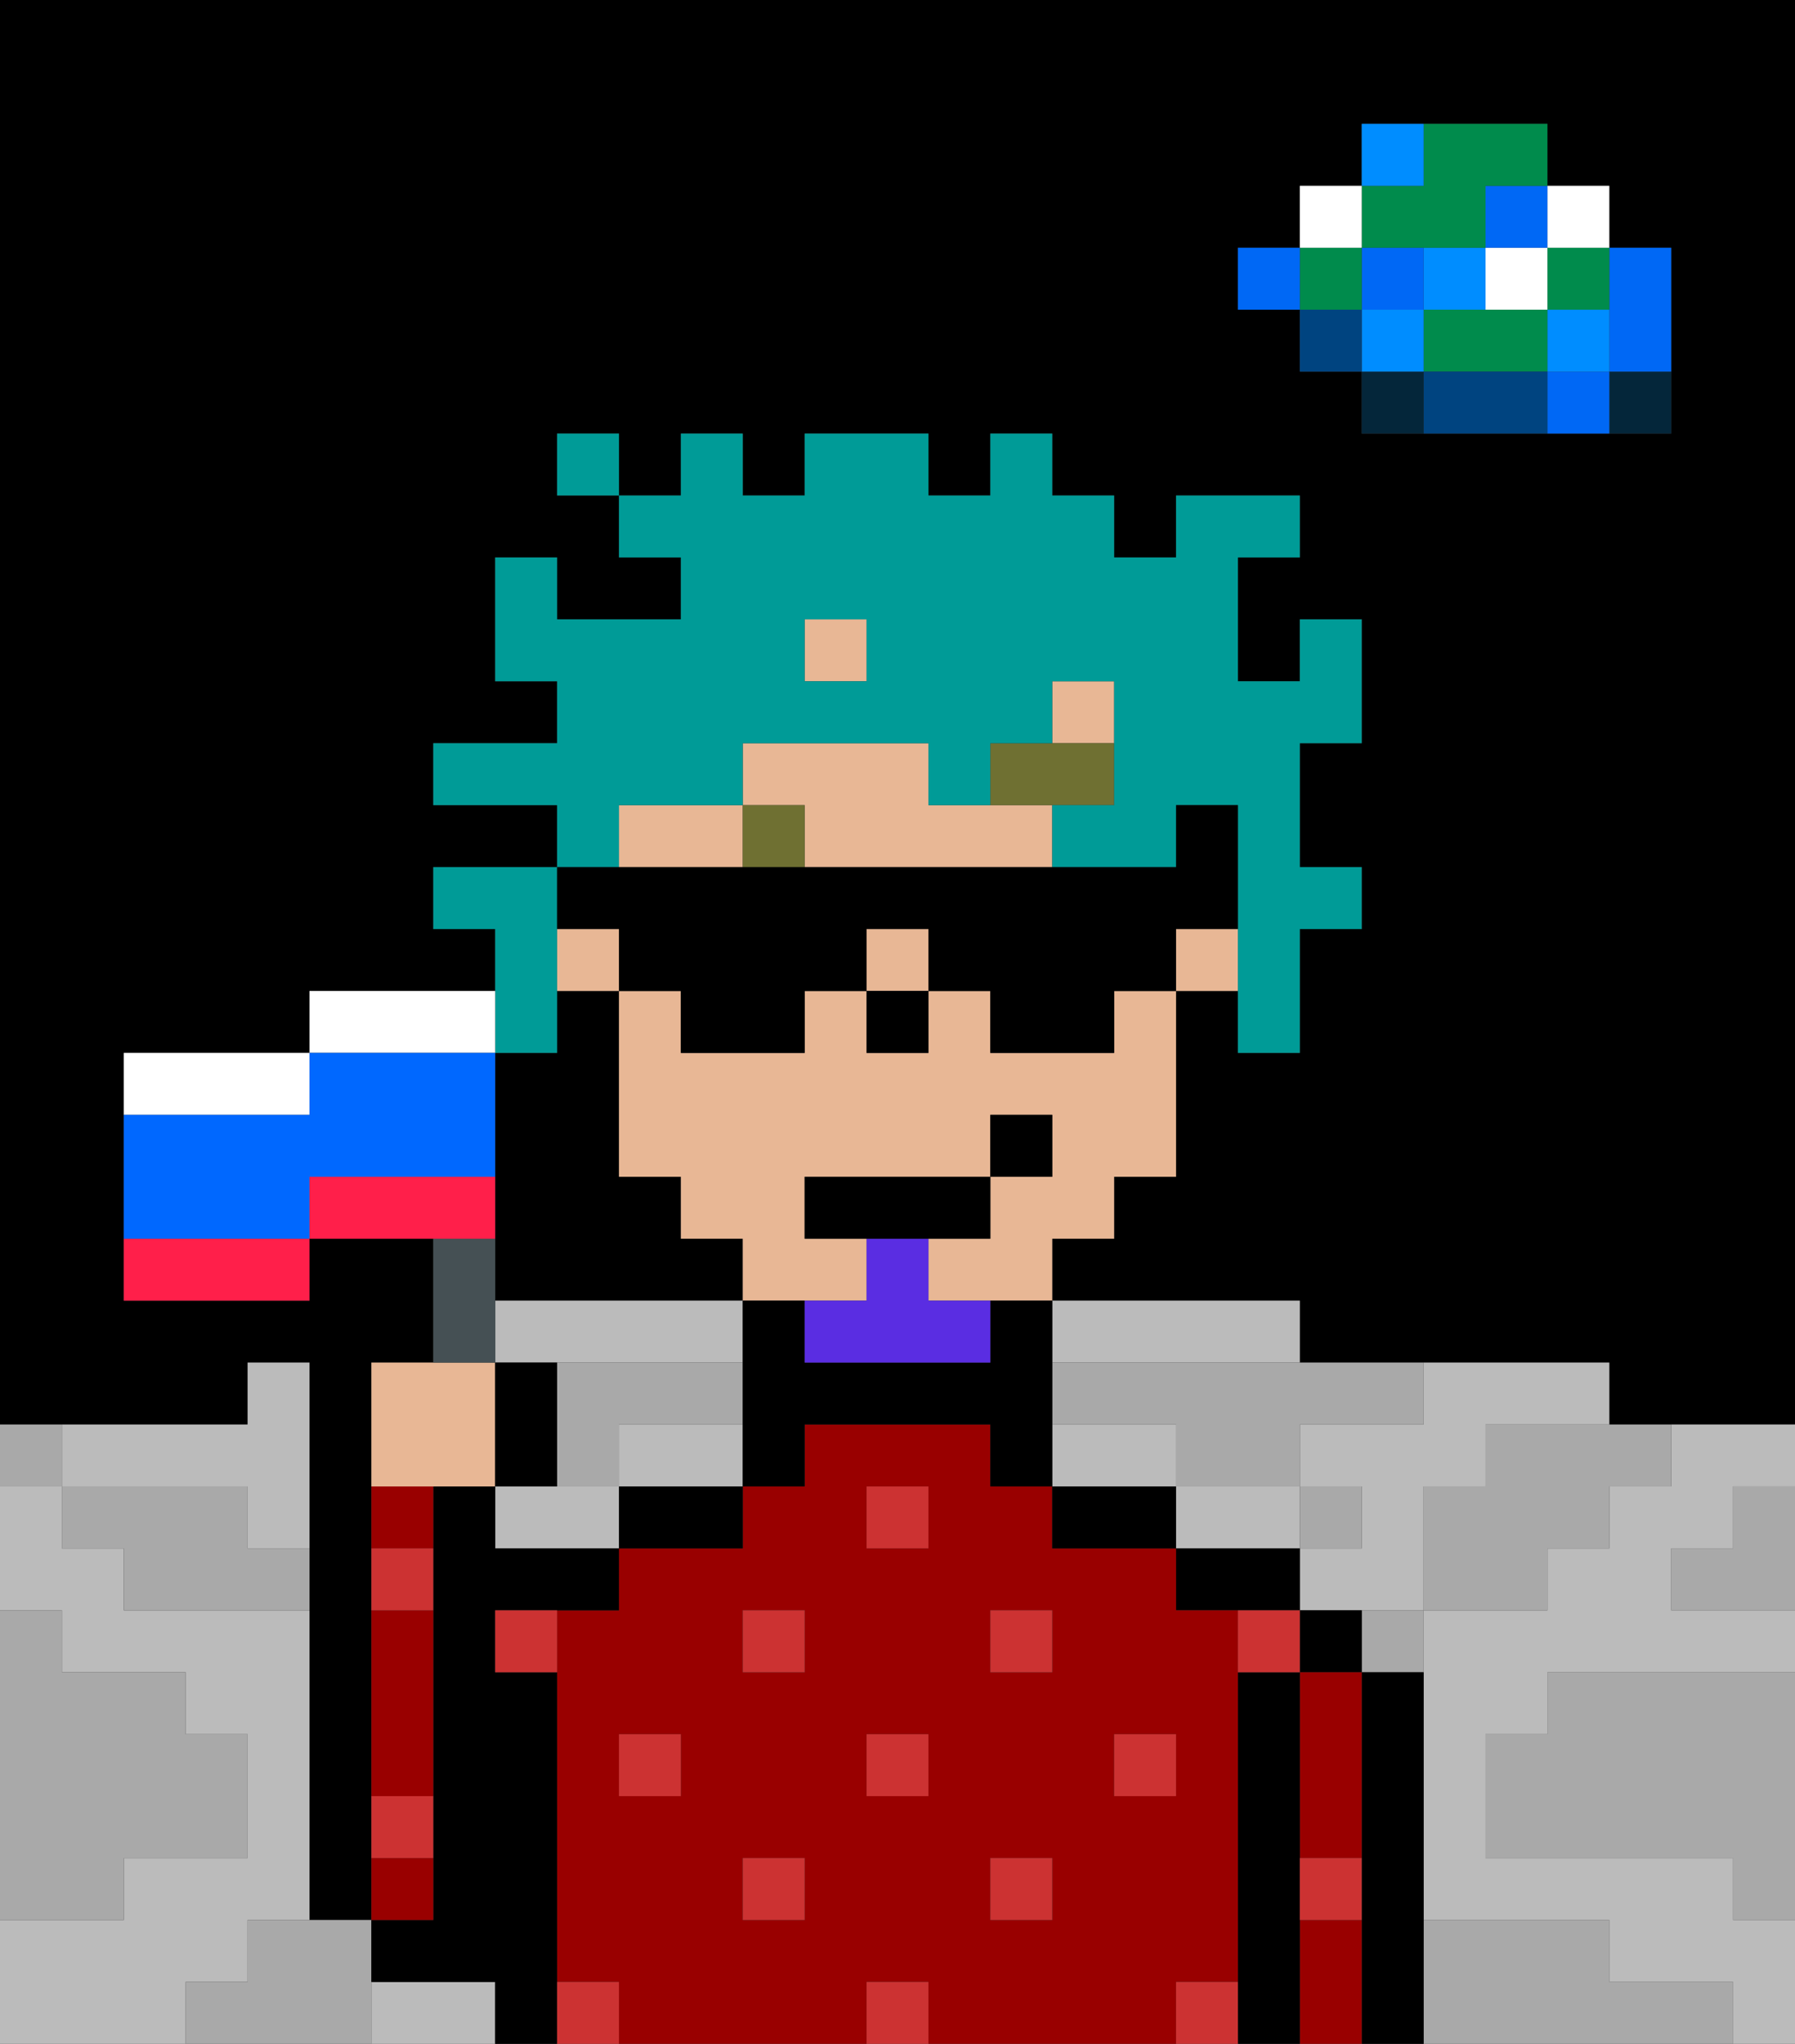 <svg xmlns="http://www.w3.org/2000/svg" viewBox="0 0 29 33"><rect x="0" y="0" width="29" height="33" fill="#333333" stroke="none"/><defs><style>polygon,rect,path{shape-rendering:crispedges;}polygon,rect,path{shape-rendering:crispedges;}.lb16-1{fill:#a9a9a9;}.lb16-2{fill:#000000;}.lb16-3{fill:#bbbbbb;}.lb16-4{fill:#04263a;}.lb16-5{fill:#0068f5;}.lb16-6{fill:#008dff;}.lb16-7{fill:#008b4c;}.lb16-8{fill:#ffffff;}.lb16-9{fill:#004480;}.lb16-10{fill:#990000;}.lb16-11{fill:#e8b795;}.lb16-12{fill:#cc3232;}.lb16-13{fill:#5a2de2;}.lb16-14{fill:#6f7032;}.lb16-15{fill:#009b97;}.lb16-16{fill:#455054;}.lb16-17{fill:#ffffff;}.lb16-18{fill:#ff1f4a;}.lb16-19{fill:#0068ff;}</style></defs><path class="lb16-1" d="M28,25H27v1h2V24H28Z"/><path class="lb16-2" d="M10,21h2V20H11V19H10V16H9v1H8v4h2Z"/><path class="lb16-2" d="M0,0V23H4V22H5v9H6V22H7V20H5v1H2V17H5V16H8V15H7V14H9V13H7V12H9V11H8V9H9v1h2V9H10V8H9V7h1V8h1V7h1V8h1V7h2V8h1V7h1V8h1V9h1V8h2V9H20v2h1V10h1v2H21v2h1v1H21v2H20V16H19v3H18v1H17v1h4v1h5v1h3V0H0ZM27,5V7H22V6H21V5H20V4h1V3h1V2h3V3h1V4h1Z"/><path class="lb16-1" d="M27,32H26V31H23v2h5V32Z"/><path class="lb16-1" d="M25,27v1H24v2h4v1h1V27H25Z"/><path class="lb16-3" d="M18,22h3V21H17v1Z"/><path class="lb16-3" d="M4,32V31H5V26H2V25H1V24H0v2H1v1H3v1H4v2H2v1H0v2H3V32Z"/><path class="lb16-3" d="M7,32H6v1H8V32Z"/><path class="lb16-3" d="M22,23H21v1h1v1H21v1h2V24h1V23h2V22H23v1Z"/><path class="lb16-3" d="M9,24H8v1h2V24Z"/><path class="lb16-3" d="M27,24H26v1H25v1H23v5h3v1h2v1h1V31H28V30H24V28h1V27h4V26H27V25h1V24h1V23H27Z"/><path class="lb16-3" d="M11,23H10v1h2V23Z"/><path class="lb16-3" d="M10,22h2V21H8v1h2Z"/><path class="lb16-3" d="M2,24H4v1H5V22H4v1H1v1Z"/><path class="lb16-3" d="M19,24V23H17v1h2Z"/><path class="lb16-3" d="M21,24H19v1h2Z"/><path class="lb16-4" d="M26,7h1V6H26Z"/><path class="lb16-5" d="M26,5V6h1V4H26Z"/><path class="lb16-5" d="M25,6V7h1V6Z"/><rect class="lb16-6" x="25" y="5" width="1" height="1"/><rect class="lb16-7" x="25" y="4" width="1" height="1"/><rect class="lb16-8" x="25" y="3" width="1" height="1"/><path class="lb16-1" d="M24,24H23v2h2V25h1V24h1V23H24Z"/><path class="lb16-7" d="M24,5H23V6h2V5Z"/><rect class="lb16-8" x="24" y="4" width="1" height="1"/><rect class="lb16-5" x="24" y="3" width="1" height="1"/><path class="lb16-9" d="M24,6H23V7h2V6Z"/><rect class="lb16-6" x="23" y="4" width="1" height="1"/><path class="lb16-1" d="M22,27h1V26H22Z"/><path class="lb16-4" d="M22,6V7h1V6Z"/><rect class="lb16-6" x="22" y="5" width="1" height="1"/><rect class="lb16-5" x="22" y="4" width="1" height="1"/><path class="lb16-7" d="M23,4h1V3h1V2H23V3H22V4Z"/><path class="lb16-6" d="M23,2H22V3h1Z"/><rect class="lb16-1" x="21" y="24" width="1" height="1"/><rect class="lb16-9" x="21" y="5" width="1" height="1"/><rect class="lb16-7" x="21" y="4" width="1" height="1"/><rect class="lb16-8" x="21" y="3" width="1" height="1"/><rect class="lb16-5" x="20" y="4" width="1" height="1"/><path class="lb16-1" d="M18,22H17v1h2v1h2V23h2V22H18Z"/><path class="lb16-1" d="M9,22v2h1V23h2V22H9Z"/><path class="lb16-1" d="M6,31H4v1H3v1H6V31Z"/><path class="lb16-1" d="M2,30H4V28H3V27H1V26H0v5H2Z"/><path class="lb16-1" d="M4,24H1v1H2v1H5V25H4Z"/><path class="lb16-1" d="M1,23H0v1H1Z"/><path class="lb16-2" d="M23,27H22v6h1V27Z"/><path class="lb16-2" d="M21,26v1h1V26Z"/><path class="lb16-10" d="M21,31v2h1V31Z"/><path class="lb16-10" d="M21,28v2h1V27H21Z"/><path class="lb16-2" d="M21,30V27H20v6h1V30Z"/><path class="lb16-2" d="M21,25H19v1h2Z"/><path class="lb16-10" d="M20,32V26H19V25H17V24H16V23H13v1H12v1H10v1H9v6h1v1h4V32h1v1h4V32Zm-9-3H10V28h1Zm2,2H12V30h1Zm0-4H12V26h1Zm2,2H14V28h1Zm0-4H14V24h1Zm2,6H16V30h1Zm0-4H16V26h1Zm1,2V28h1v1Z"/><path class="lb16-2" d="M18,24H17v1h2V24Z"/><path class="lb16-2" d="M10,25h2V24H10Z"/><path class="lb16-2" d="M9,31V27H8V26h2V25H8V24H7v7H6v1H8v1H9V31Z"/><path class="lb16-10" d="M7,30H6v1H7Z"/><path class="lb16-10" d="M7,26H6v3H7Z"/><path class="lb16-10" d="M7,24H6v1H7Z"/><rect class="lb16-11" x="19" y="15" width="1" height="1"/><rect class="lb16-11" x="14" y="15" width="1" height="1"/><path class="lb16-11" d="M16,13H15V12H12v1h1v1h4V13Z"/><rect class="lb16-11" x="13" y="10" width="1" height="1"/><rect class="lb16-11" x="9" y="15" width="1" height="1"/><rect class="lb16-11" x="17" y="11" width="1" height="1"/><path class="lb16-11" d="M11,13H10v1h2V13Z"/><path class="lb16-11" d="M18,17H16V16H15v1H14V16H13v1H11V16H10v3h1v1h1v1h2V20H13V19h3V18h1v1H16v1H15v1h2V20h1V19h1V16H18Z"/><path class="lb16-2" d="M16,22H13V21H12v3h1V23h3v1h1V21H16Z"/><rect class="lb16-2" x="14" y="16" width="1" height="1"/><rect class="lb16-12" x="10" y="28" width="1" height="1"/><rect class="lb16-12" x="12" y="30" width="1" height="1"/><rect class="lb16-12" x="14" y="28" width="1" height="1"/><rect class="lb16-12" x="14" y="32" width="1" height="1"/><rect class="lb16-12" x="12" y="26" width="1" height="1"/><rect class="lb16-12" x="16" y="30" width="1" height="1"/><rect class="lb16-12" x="18" y="28" width="1" height="1"/><rect class="lb16-12" x="16" y="26" width="1" height="1"/><rect class="lb16-12" x="14" y="24" width="1" height="1"/><path class="lb16-12" d="M8,27H9V26H8Z"/><path class="lb16-12" d="M19,32v1h1V32Z"/><path class="lb16-12" d="M9,32v1h1V32Z"/><path class="lb16-12" d="M7,29H6v1H7Z"/><path class="lb16-12" d="M7,25H6v1H7Z"/><path class="lb16-12" d="M21,31h1V30H21Z"/><path class="lb16-12" d="M20,26v1h1V26Z"/><path class="lb16-13" d="M14,22h2V21H15V20H14v1H13v1Z"/><path class="lb16-14" d="M18,13V12H16v1h2Z"/><rect class="lb16-14" x="12" y="13" width="1" height="1"/><polygon class="lb16-2" points="16 20 16 19 13 19 13 20 14 20 15 20 16 20"/><rect class="lb16-2" x="16" y="18" width="1" height="1"/><path class="lb16-15" d="M9,17V14H7v1H8v2Z"/><path class="lb16-15" d="M10,13h2V12h3v1h1V12h1V11h1v2H17v1h2V13h1v4h1V15h1V14H21V12h1V10H21v1H20V9h1V8H19V9H18V8H17V7H16V8H15V7H13V8H12V7H11V8H10V9h1v1H9V9H8v2H9v1H7v1H9v1h1Zm3-3h1v1H13Z"/><rect class="lb16-15" x="9" y="7" width="1" height="1"/><path class="lb16-2" d="M10,15v1h1v1h2V16h1V15h1v1h1v1h2V16h1V15h1V13H19v1H9v1Z"/><path class="lb16-11" d="M8,24V22H6v2H8Z"/><path class="lb16-16" d="M8,21V20H7v2H8Z"/><path class="lb16-2" d="M9,22H8v2H9Z"/><path class="lb16-17" d="M5,17H2v1H5Z"/><path class="lb16-17" d="M8,16H5v1H8Z"/><path class="lb16-18" d="M8,19H5v1H8Z"/><path class="lb16-18" d="M2,21H5V20H2Z"/><path class="lb16-19" d="M8,19V17H5v1H2v2H5V19Z"/></svg>